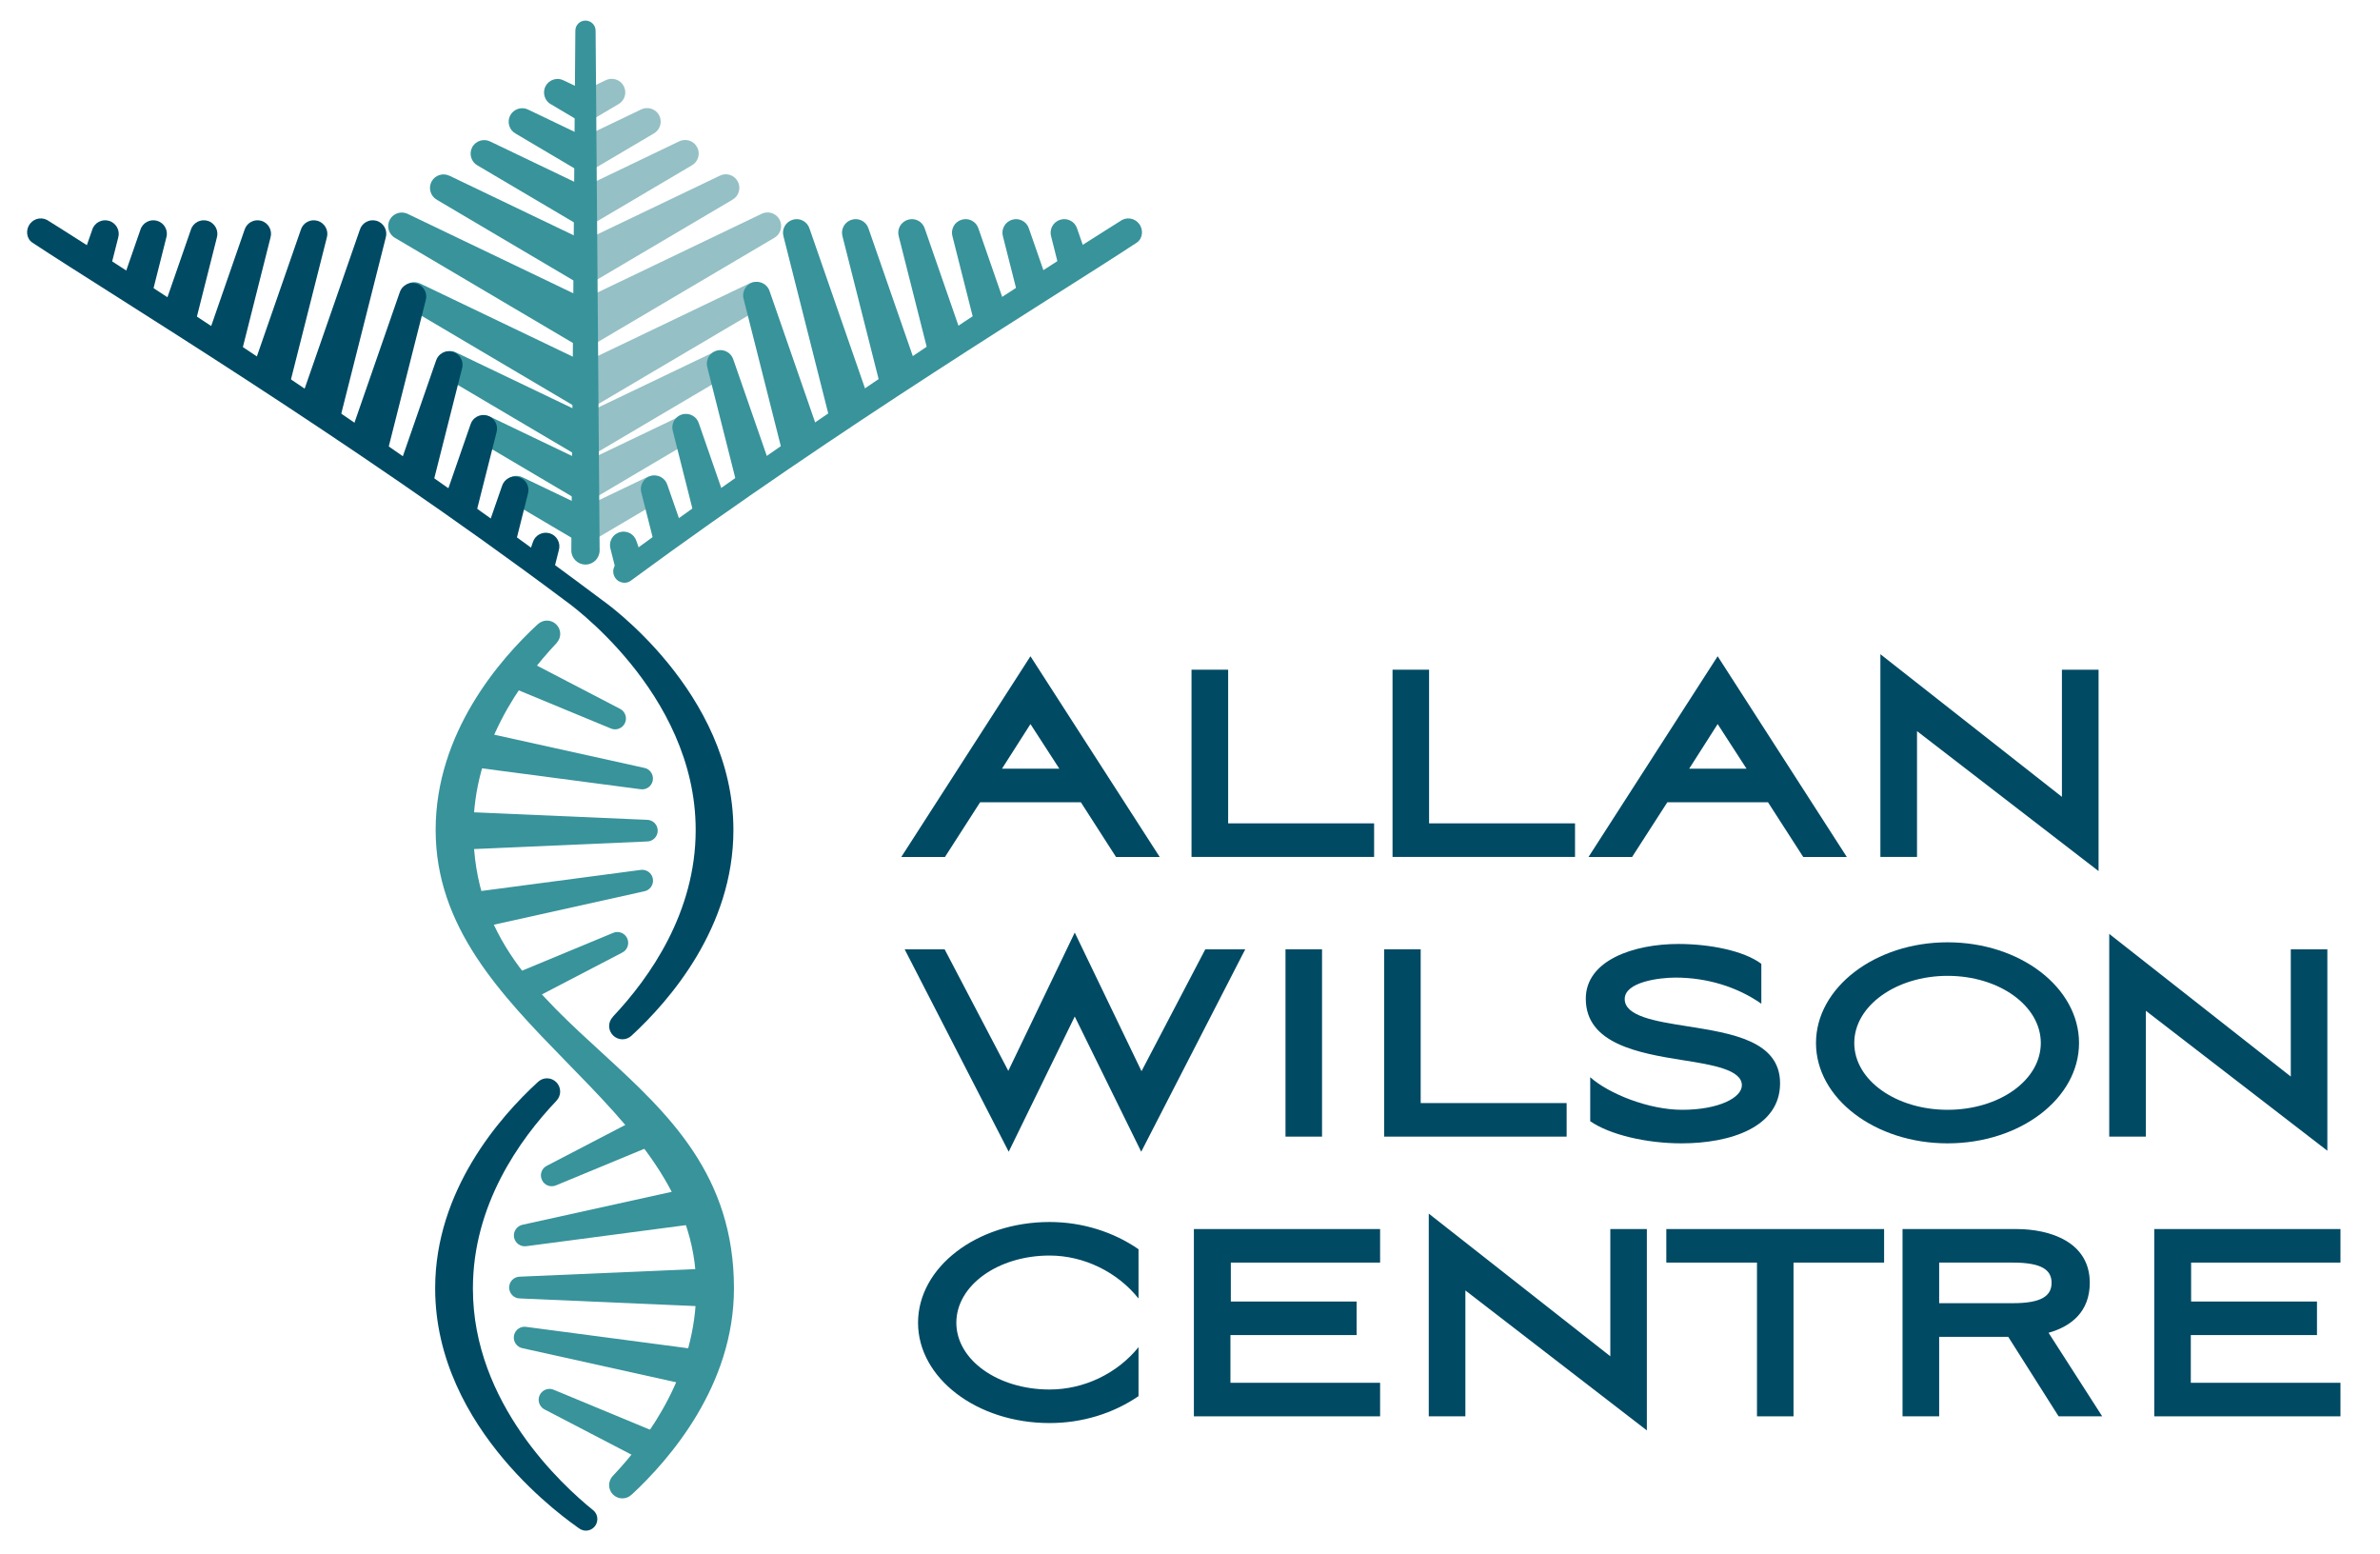 <?xml version="1.0" encoding="UTF-8"?>
<svg xmlns="http://www.w3.org/2000/svg" xmlns:xlink="http://www.w3.org/1999/xlink" width="117.522pt" height="76.697pt" viewBox="0 0 117.522 76.697" version="1.1">
<g id="surface1">
<path style=" stroke:none;fill-rule:nonzero;fill:rgb(21.96%,57.648%,60.785%);fill-opacity:1;" d="M 22.809 41.941 L 31.941 41.543 C 32.238 41.543 32.477 41.305 32.477 41.008 C 32.477 40.711 32.238 40.473 31.941 40.473 L 22.809 40.078 Z M 22.809 41.941 "/>
<path style=" stroke:none;fill-rule:nonzero;fill:rgb(21.96%,57.648%,60.785%);fill-opacity:1;" d="M 24.609 48.406 L 30.258 46.062 C 30.527 45.938 30.844 46.051 30.969 46.32 C 31.094 46.59 30.98 46.91 30.711 47.035 L 25.539 49.727 Z M 24.609 48.406 "/>
<path style=" stroke:none;fill-rule:nonzero;fill:rgb(21.96%,57.648%,60.785%);fill-opacity:1;" d="M 22.984 44.09 L 31.617 42.949 C 31.91 42.898 32.188 43.094 32.238 43.383 C 32.289 43.676 32.094 43.953 31.805 44.004 L 23.395 45.871 Z M 22.984 44.09 "/>
<path style=" stroke:none;fill-rule:nonzero;fill:rgb(21.96%,57.648%,60.785%);fill-opacity:1;" d="M 23.41 36.051 L 31.801 37.906 C 32.09 37.957 32.285 38.234 32.234 38.527 C 32.184 38.82 31.906 39.012 31.613 38.961 L 22.953 37.82 Z M 23.41 36.051 "/>
<path style=" stroke:none;fill-rule:nonzero;fill:rgb(21.96%,57.648%,60.785%);fill-opacity:1;" d="M 25.426 32.293 L 30.598 34.984 C 30.867 35.109 30.984 35.43 30.859 35.695 C 30.734 35.965 30.414 36.082 30.145 35.957 L 24.523 33.629 Z M 25.426 32.293 "/>
<path style=" stroke:none;fill-rule:nonzero;fill:rgb(58.432%,75.294%,77.255%);fill-opacity:1;" d="M 31.637 5.414 L 28.875 6.738 L 28.875 8.602 L 32.27 6.598 C 32.598 6.422 32.719 6.016 32.547 5.691 C 32.371 5.363 31.965 5.242 31.637 5.414 M 33.516 6.988 L 28.875 9.215 L 28.875 11.285 L 34.148 8.172 C 34.473 7.996 34.598 7.59 34.422 7.266 C 34.25 6.938 33.844 6.816 33.516 6.988 M 28.875 4.457 L 28.875 6.125 L 30.523 5.152 C 30.848 4.977 30.973 4.574 30.797 4.246 C 30.625 3.918 30.219 3.797 29.891 3.969 Z M 35.523 8.684 L 28.875 11.867 L 28.875 14.164 L 36.156 9.867 C 36.48 9.691 36.605 9.285 36.43 8.961 C 36.258 8.633 35.852 8.508 35.523 8.684 M 36.973 14.004 L 28.875 17.883 L 28.875 20.34 L 37.602 15.188 C 37.93 15.012 38.051 14.605 37.879 14.281 C 37.703 13.953 37.297 13.828 36.973 14.004 M 33.496 20.59 L 28.875 22.801 L 28.875 24.875 L 34.125 21.77 C 34.453 21.598 34.578 21.191 34.402 20.863 C 34.227 20.539 33.82 20.414 33.496 20.59 M 35.203 17.406 L 28.875 20.434 L 28.875 22.695 L 35.832 18.586 C 36.16 18.414 36.281 18.008 36.109 17.68 C 35.934 17.352 35.527 17.23 35.203 17.406 M 31.926 23.566 L 28.875 25.027 L 28.875 26.922 L 32.555 24.75 C 32.883 24.574 33.008 24.168 32.832 23.84 C 32.656 23.516 32.25 23.391 31.926 23.566 M 37.586 10.566 L 28.875 14.742 L 28.875 17.266 L 38.219 11.75 C 38.547 11.574 38.668 11.168 38.496 10.844 C 38.32 10.516 37.914 10.391 37.586 10.566 "/>
<path style=" stroke:none;fill-rule:nonzero;fill:rgb(21.96%,57.648%,60.785%);fill-opacity:1;" d="M 25.195 5.695 C 25.023 6.023 25.145 6.43 25.473 6.602 L 28.867 8.609 L 28.867 6.746 L 26.102 5.422 C 25.777 5.246 25.371 5.371 25.195 5.695 M 23.316 7.27 C 23.145 7.598 23.266 8.004 23.594 8.176 L 28.867 11.289 L 28.867 9.219 L 24.227 6.996 C 23.898 6.82 23.492 6.945 23.316 7.27 M 27.848 3.977 C 27.523 3.801 27.117 3.926 26.941 4.25 C 26.77 4.578 26.891 4.984 27.219 5.156 L 28.867 6.133 L 28.867 4.465 Z M 21.309 8.965 C 21.137 9.289 21.262 9.695 21.586 9.871 L 28.867 14.172 L 28.867 11.875 L 22.219 8.688 C 21.891 8.516 21.484 8.637 21.309 8.965 M 19.863 14.285 C 19.688 14.609 19.812 15.016 20.141 15.191 L 28.867 20.348 L 28.867 17.887 L 20.77 14.008 C 20.441 13.836 20.039 13.957 19.863 14.285 M 23.34 20.871 C 23.164 21.195 23.289 21.602 23.617 21.777 L 28.867 24.879 L 28.867 22.809 L 24.246 20.594 C 23.922 20.418 23.516 20.543 23.34 20.871 M 21.633 17.688 C 21.457 18.012 21.582 18.418 21.91 18.594 L 28.867 22.703 L 28.867 20.441 L 22.539 17.41 C 22.215 17.234 21.809 17.359 21.633 17.688 M 24.91 23.848 C 24.734 24.172 24.859 24.578 25.184 24.754 L 28.867 26.93 L 28.867 25.031 L 25.816 23.57 C 25.488 23.398 25.086 23.52 24.91 23.848 M 19.246 10.848 C 19.074 11.176 19.195 11.578 19.523 11.754 L 28.867 17.273 L 28.867 14.746 L 20.152 10.57 C 19.828 10.398 19.422 10.52 19.246 10.848 "/>
<path style=" stroke:none;fill-rule:nonzero;fill:rgb(21.96%,57.648%,60.785%);fill-opacity:1;" d="M 36.723 14.773 L 38.758 22.824 C 39.336 22.43 39.926 22.031 40.52 21.629 L 38.008 14.391 C 37.902 14.035 37.527 13.836 37.172 13.941 C 36.82 14.047 36.617 14.422 36.723 14.773 M 33.227 21.293 L 34.379 25.855 C 34.852 25.523 35.348 25.176 35.867 24.816 L 34.512 20.91 C 34.406 20.555 34.031 20.355 33.676 20.461 C 33.32 20.566 33.121 20.941 33.227 21.293 M 38.691 11.68 L 41.105 21.23 C 41.73 20.809 42.359 20.387 42.988 19.965 L 39.977 11.297 C 39.871 10.941 39.496 10.738 39.145 10.848 C 38.789 10.953 38.586 11.324 38.691 11.68 M 31.672 24.332 L 32.414 27.262 C 32.828 26.961 33.281 26.633 33.77 26.285 L 32.957 23.949 C 32.852 23.594 32.477 23.391 32.125 23.5 C 31.77 23.605 31.566 23.977 31.672 24.332 M 30.148 27.105 L 30.547 28.688 C 30.859 28.43 31.277 28.105 31.781 27.73 L 31.43 26.723 C 31.324 26.367 30.953 26.168 30.598 26.273 C 30.242 26.379 30.043 26.754 30.148 27.105 M 34.93 18.145 L 36.504 24.375 C 37.027 24.012 37.57 23.637 38.125 23.258 L 36.215 17.762 C 36.109 17.406 35.734 17.207 35.379 17.312 C 35.027 17.418 34.824 17.789 34.93 18.145 M 49.527 11.68 L 50.379 15.039 C 50.883 14.707 51.355 14.395 51.789 14.109 L 50.812 11.297 C 50.707 10.941 50.332 10.738 49.977 10.848 C 49.625 10.953 49.422 11.324 49.527 11.68 M 51.906 11.68 L 52.414 13.695 C 52.938 13.352 53.379 13.059 53.723 12.832 L 53.191 11.297 C 53.086 10.941 52.711 10.738 52.355 10.848 C 52.004 10.953 51.801 11.324 51.906 11.68 M 47.035 11.68 L 48.242 16.457 C 48.77 16.105 49.277 15.77 49.762 15.449 L 48.32 11.297 C 48.215 10.941 47.84 10.738 47.484 10.848 C 47.129 10.953 46.93 11.324 47.035 11.68 M 44.383 11.68 L 45.973 17.965 C 46.531 17.594 47.074 17.23 47.605 16.879 L 45.668 11.297 C 45.562 10.941 45.188 10.738 44.836 10.848 C 44.48 10.953 44.277 11.324 44.383 11.68 M 41.605 11.68 L 43.598 19.555 C 44.188 19.16 44.773 18.766 45.352 18.383 L 42.891 11.297 C 42.785 10.941 42.41 10.738 42.055 10.848 C 41.703 10.953 41.5 11.324 41.605 11.68 "/>
<path style=" stroke:none;fill-rule:nonzero;fill:rgb(0%,29.019%,39.215%);fill-opacity:1;" d="M 20.566 13.996 C 20.215 13.891 19.84 14.09 19.734 14.445 L 17.219 21.684 C 17.816 22.086 18.402 22.488 18.984 22.883 L 21.02 14.828 C 21.125 14.477 20.922 14.102 20.566 13.996 M 24.062 20.516 C 23.711 20.41 23.336 20.609 23.23 20.965 L 21.875 24.871 C 22.395 25.23 22.891 25.578 23.363 25.91 L 24.516 21.348 C 24.621 20.996 24.418 20.621 24.062 20.516 M 18.598 10.902 C 18.242 10.797 17.871 10.996 17.766 11.352 L 14.754 20.02 C 15.379 20.441 16.008 20.863 16.633 21.285 L 19.047 11.734 C 19.152 11.383 18.953 11.008 18.598 10.902 M 25.617 23.555 C 25.266 23.449 24.891 23.648 24.785 24.004 L 23.973 26.344 C 24.461 26.691 24.914 27.016 25.328 27.32 L 26.066 24.387 C 26.176 24.035 25.973 23.66 25.617 23.555 M 27.145 26.328 C 26.789 26.223 26.414 26.422 26.309 26.777 L 25.961 27.785 C 26.465 28.16 26.883 28.484 27.195 28.746 L 27.594 27.164 C 27.699 26.809 27.496 26.434 27.145 26.328 M 22.359 17.367 C 22.004 17.262 21.633 17.461 21.527 17.816 L 19.617 23.316 C 20.172 23.695 20.711 24.066 21.238 24.43 L 22.812 18.199 C 22.918 17.848 22.715 17.473 22.359 17.367 M 7.762 10.902 C 7.41 10.797 7.035 10.996 6.93 11.352 L 5.953 14.164 C 6.387 14.449 6.859 14.762 7.363 15.094 L 8.211 11.734 C 8.32 11.383 8.117 11.008 7.762 10.902 M 5.383 10.902 C 5.031 10.797 4.656 10.996 4.551 11.352 L 4.016 12.887 C 4.359 13.113 4.805 13.406 5.324 13.75 L 5.836 11.734 C 5.941 11.383 5.738 11.008 5.383 10.902 M 10.258 10.902 C 9.902 10.797 9.527 10.996 9.422 11.352 L 7.98 15.504 C 8.465 15.824 8.973 16.16 9.5 16.512 L 10.707 11.734 C 10.812 11.383 10.609 11.008 10.258 10.902 M 12.906 10.902 C 12.555 10.797 12.18 10.996 12.074 11.352 L 10.137 16.934 C 10.664 17.285 11.211 17.648 11.77 18.02 L 13.355 11.734 C 13.461 11.383 13.262 11.008 12.906 10.902 M 15.684 10.902 C 15.328 10.797 14.957 10.996 14.852 11.352 L 12.391 18.438 C 12.969 18.82 13.555 19.215 14.145 19.609 L 16.137 11.734 C 16.242 11.383 16.039 11.008 15.684 10.902 "/>
<path style=" stroke:none;fill-rule:nonzero;fill:rgb(21.96%,57.648%,60.785%);fill-opacity:1;" d="M 34.809 64.5 L 25.676 64.102 C 25.379 64.102 25.141 63.859 25.141 63.562 C 25.141 63.266 25.379 63.027 25.676 63.027 L 34.809 62.633 Z M 34.809 64.5 "/>
<path style=" stroke:none;fill-rule:nonzero;fill:rgb(21.96%,57.648%,60.785%);fill-opacity:1;" d="M 33.008 70.961 L 27.359 68.617 C 27.094 68.492 26.773 68.609 26.648 68.879 C 26.523 69.145 26.641 69.465 26.906 69.59 L 32.078 72.281 Z M 33.008 70.961 "/>
<path style=" stroke:none;fill-rule:nonzero;fill:rgb(21.96%,57.648%,60.785%);fill-opacity:1;" d="M 34.633 66.648 L 26 65.508 C 25.711 65.453 25.43 65.648 25.379 65.941 C 25.328 66.234 25.523 66.512 25.816 66.562 L 34.223 68.426 Z M 34.633 66.648 "/>
<path style=" stroke:none;fill-rule:nonzero;fill:rgb(21.96%,57.648%,60.785%);fill-opacity:1;" d="M 34.207 58.609 L 25.816 60.461 C 25.527 60.516 25.332 60.793 25.383 61.082 C 25.434 61.375 25.715 61.57 26.004 61.52 L 34.664 60.379 Z M 34.207 58.609 "/>
<path style=" stroke:none;fill-rule:nonzero;fill:rgb(21.96%,57.648%,60.785%);fill-opacity:1;" d="M 32.191 54.852 L 27.02 57.543 C 26.75 57.668 26.633 57.984 26.762 58.254 C 26.883 58.523 27.203 58.637 27.473 58.512 L 33.094 56.184 Z M 32.191 54.852 "/>
<path style=" stroke:none;fill-rule:nonzero;fill:rgb(21.96%,57.648%,60.785%);fill-opacity:1;" d="M 21.512 40.977 L 21.512 40.969 C 21.512 36.195 24.656 32.574 26.547 30.824 L 26.551 30.824 C 26.668 30.711 26.828 30.637 27.008 30.637 C 27.367 30.637 27.664 30.934 27.664 31.293 C 27.664 31.461 27.598 31.613 27.492 31.73 L 27.496 31.734 C 25.652 33.684 23.375 36.91 23.375 40.969 L 23.375 40.977 C 23.375 51.492 36.242 52.453 36.242 63.598 L 36.242 63.605 C 36.242 68.395 33.078 72.035 31.191 73.789 L 31.188 73.785 C 31.07 73.902 30.91 73.973 30.73 73.973 C 30.371 73.973 30.078 73.68 30.078 73.32 C 30.078 73.148 30.145 72.988 30.254 72.871 C 32.102 70.922 34.379 67.691 34.379 63.629 L 34.379 63.598 C 34.379 54.309 21.512 50.566 21.512 40.977 "/>
<path style=" stroke:none;fill-rule:nonzero;fill:rgb(0%,29.019%,39.215%);fill-opacity:1;" d="M 1.602 11.98 C 5.621 14.637 17.105 21.562 27.918 29.66 C 27.918 29.66 34.352 34.145 34.352 40.969 L 34.352 40.98 C 34.352 45.035 32.102 48.246 30.262 50.195 L 30.266 50.199 C 30.152 50.316 30.078 50.477 30.078 50.652 C 30.078 51.012 30.375 51.309 30.734 51.309 C 30.906 51.309 31.059 51.242 31.176 51.137 C 33.066 49.398 36.215 45.785 36.215 40.98 L 36.215 40.969 C 36.215 34.145 29.781 29.66 29.781 29.66 C 16.277 19.547 2.43 10.926 2.43 10.926 L 2.426 10.926 C 2.133 10.695 1.711 10.75 1.484 11.043 C 1.258 11.332 1.293 11.777 1.602 11.98 M 21.488 63.598 L 21.488 63.605 C 21.488 70.633 28.137 75.113 28.566 75.434 L 28.57 75.434 C 28.668 75.512 28.793 75.566 28.93 75.566 C 29.242 75.566 29.496 75.312 29.496 74.996 C 29.496 74.812 29.41 74.648 29.273 74.543 C 27.754 73.316 23.352 69.277 23.352 63.629 L 23.352 63.598 C 23.352 59.512 25.629 56.285 27.477 54.344 L 27.477 54.34 C 27.59 54.223 27.66 54.066 27.66 53.887 C 27.66 53.527 27.367 53.234 27.008 53.234 C 26.836 53.234 26.676 53.305 26.559 53.418 C 24.672 55.148 21.488 58.777 21.488 63.598 "/>
<path style=" stroke:none;fill-rule:nonzero;fill:rgb(21.96%,57.648%,60.785%);fill-opacity:1;" d="M 30.508 27.766 C 43.145 18.492 55.301 10.926 55.301 10.926 L 55.305 10.926 C 55.594 10.695 56.016 10.75 56.242 11.043 C 56.473 11.332 56.434 11.777 56.129 11.98 C 52.277 14.523 41.578 20.988 31.18 28.645 C 31.086 28.723 30.969 28.77 30.836 28.77 C 30.531 28.77 30.281 28.52 30.281 28.215 C 30.281 28.027 30.371 27.867 30.508 27.766 "/>
<path style=" stroke:none;fill-rule:nonzero;fill:rgb(21.96%,57.648%,60.785%);fill-opacity:1;" d="M 29.609 27.172 L 29.41 1.516 C 29.41 1.238 29.184 1.016 28.91 1.016 C 28.633 1.016 28.41 1.238 28.41 1.516 L 28.211 27.172 C 28.211 27.559 28.523 27.871 28.91 27.871 C 29.297 27.871 29.609 27.559 29.609 27.172 "/>
<path style=" stroke:none;fill-rule:nonzero;fill:rgb(0%,29.019%,39.215%);fill-opacity:1;" d="M 53.371 39.605 L 48.398 39.605 L 46.66 42.309 L 44.504 42.309 L 50.883 32.398 L 57.266 42.309 L 55.109 42.309 Z M 49.477 37.949 L 52.309 37.949 L 50.883 35.746 Z M 49.477 37.949 "/>
<path style=" stroke:none;fill-rule:nonzero;fill:rgb(0%,29.019%,39.215%);fill-opacity:1;" d="M 60.645 40.648 L 67.852 40.648 L 67.852 42.305 L 58.836 42.305 L 58.836 33.062 L 60.645 33.062 Z M 60.645 40.648 "/>
<path style=" stroke:none;fill-rule:nonzero;fill:rgb(0%,29.019%,39.215%);fill-opacity:1;" d="M 70.566 40.648 L 77.773 40.648 L 77.773 42.305 L 68.762 42.305 L 68.762 33.062 L 70.566 33.062 Z M 70.566 40.648 "/>
<path style=" stroke:none;fill-rule:nonzero;fill:rgb(0%,29.019%,39.215%);fill-opacity:1;" d="M 87.301 39.605 L 82.332 39.605 L 80.59 42.309 L 78.438 42.309 L 84.816 32.398 L 91.195 42.309 L 89.043 42.309 Z M 83.41 37.949 L 86.242 37.949 L 84.816 35.746 Z M 83.41 37.949 "/>
<path style=" stroke:none;fill-rule:nonzero;fill:rgb(0%,29.019%,39.215%);fill-opacity:1;" d="M 92.852 42.305 L 92.852 32.297 L 101.816 39.34 L 101.816 33.062 L 103.625 33.062 L 103.625 43.004 L 94.66 36.094 L 94.66 42.305 Z M 92.852 42.305 "/>
<path style=" stroke:none;fill-rule:nonzero;fill:rgb(0%,29.019%,39.215%);fill-opacity:1;" d="M 56.367 52.883 L 59.516 46.867 L 61.488 46.867 L 56.352 56.859 L 53.07 50.184 L 49.809 56.859 L 44.672 46.867 L 46.645 46.867 L 49.789 52.867 L 53.07 46.039 Z M 56.367 52.883 "/>
<path style=" stroke:none;fill-rule:nonzero;fill:rgb(0%,29.019%,39.215%);fill-opacity:1;" d="M 63.477 46.867 L 65.281 46.867 L 65.281 56.113 L 63.477 56.113 Z M 63.477 46.867 "/>
<path style=" stroke:none;fill-rule:nonzero;fill:rgb(0%,29.019%,39.215%);fill-opacity:1;" d="M 70.152 54.457 L 77.359 54.457 L 77.359 56.113 L 68.348 56.113 L 68.348 46.867 L 70.152 46.867 Z M 70.152 54.457 "/>
<path style=" stroke:none;fill-rule:nonzero;fill:rgb(0%,29.019%,39.215%);fill-opacity:1;" d="M 83.027 56.445 C 81.289 56.445 79.48 56.016 78.523 55.352 L 78.523 53.18 C 79.434 53.992 81.402 54.789 83.062 54.789 C 84.867 54.789 86.012 54.191 86.012 53.578 C 86.012 52.816 84.586 52.57 83.078 52.336 C 80.891 51.988 78.305 51.523 78.305 49.305 C 78.305 47.398 80.691 46.602 82.879 46.602 C 84.418 46.602 86.109 46.934 86.973 47.582 L 86.973 49.551 C 85.762 48.707 84.27 48.262 82.73 48.262 C 81.934 48.262 80.227 48.477 80.227 49.32 C 80.227 50.164 81.703 50.414 83.309 50.664 C 85.496 51.012 87.898 51.375 87.898 53.48 C 87.898 55.652 85.445 56.445 83.027 56.445 "/>
<path style=" stroke:none;fill-rule:nonzero;fill:rgb(0%,29.019%,39.215%);fill-opacity:1;" d="M 96.168 46.52 C 99.762 46.52 102.66 48.758 102.66 51.492 C 102.66 54.227 99.762 56.445 96.168 56.445 C 92.59 56.445 89.672 54.227 89.672 51.492 C 89.672 48.758 92.59 46.52 96.168 46.52 M 96.168 54.789 C 98.719 54.789 100.773 53.332 100.773 51.492 C 100.773 49.652 98.719 48.176 96.168 48.176 C 93.633 48.176 91.562 49.652 91.562 51.492 C 91.562 53.332 93.633 54.789 96.168 54.789 "/>
<path style=" stroke:none;fill-rule:nonzero;fill:rgb(0%,29.019%,39.215%);fill-opacity:1;" d="M 104.152 56.113 L 104.152 46.105 L 113.117 53.148 L 113.117 46.867 L 114.922 46.867 L 114.922 56.809 L 105.961 49.902 L 105.961 56.113 Z M 104.152 56.113 "/>
<path style=" stroke:none;fill-rule:nonzero;fill:rgb(0%,29.019%,39.215%);fill-opacity:1;" d="M 51.828 68.598 C 53.52 68.598 55.16 67.816 56.219 66.508 L 56.219 68.926 C 54.977 69.773 53.453 70.254 51.828 70.254 C 48.234 70.254 45.332 68.031 45.332 65.301 C 45.332 62.566 48.234 60.328 51.828 60.328 C 53.453 60.328 54.992 60.824 56.219 61.672 L 56.219 64.105 C 55.176 62.797 53.52 61.984 51.828 61.984 C 49.277 61.984 47.223 63.461 47.223 65.301 C 47.223 67.137 49.277 68.598 51.828 68.598 "/>
<path style=" stroke:none;fill-rule:nonzero;fill:rgb(0%,29.019%,39.215%);fill-opacity:1;" d="M 58.953 60.676 L 68.148 60.676 L 68.148 62.332 L 60.777 62.332 L 60.777 64.254 L 66.988 64.254 L 66.988 65.91 L 60.758 65.91 L 60.758 68.266 L 68.148 68.266 L 68.148 69.922 L 58.953 69.922 Z M 58.953 60.676 "/>
<path style=" stroke:none;fill-rule:nonzero;fill:rgb(0%,29.019%,39.215%);fill-opacity:1;" d="M 70.551 69.922 L 70.551 59.914 L 79.516 66.957 L 79.516 60.676 L 81.32 60.676 L 81.32 70.617 L 72.359 63.707 L 72.359 69.922 Z M 70.551 69.922 "/>
<path style=" stroke:none;fill-rule:nonzero;fill:rgb(0%,29.019%,39.215%);fill-opacity:1;" d="M 82.281 62.332 L 82.281 60.676 L 93.035 60.676 L 93.035 62.332 L 88.562 62.332 L 88.562 69.922 L 86.758 69.922 L 86.758 62.332 Z M 82.281 62.332 "/>
<path style=" stroke:none;fill-rule:nonzero;fill:rgb(0%,29.019%,39.215%);fill-opacity:1;" d="M 95.754 69.922 L 93.945 69.922 L 93.945 60.676 L 99.562 60.676 C 101.254 60.676 103.191 61.324 103.191 63.328 C 103.191 64.754 102.281 65.48 101.156 65.797 L 103.805 69.922 L 101.652 69.922 L 99.164 65.996 L 95.754 65.996 Z M 95.754 64.336 L 99.398 64.336 C 100.789 64.336 101.305 63.988 101.305 63.328 C 101.305 62.68 100.789 62.332 99.398 62.332 L 95.754 62.332 Z M 95.754 64.336 "/>
<path style=" stroke:none;fill-rule:nonzero;fill:rgb(0%,29.019%,39.215%);fill-opacity:1;" d="M 106.375 60.676 L 115.57 60.676 L 115.57 62.332 L 108.195 62.332 L 108.195 64.254 L 114.41 64.254 L 114.41 65.91 L 108.18 65.91 L 108.18 68.266 L 115.57 68.266 L 115.57 69.922 L 106.375 69.922 Z M 106.375 60.676 "/>
</g>
</svg>
